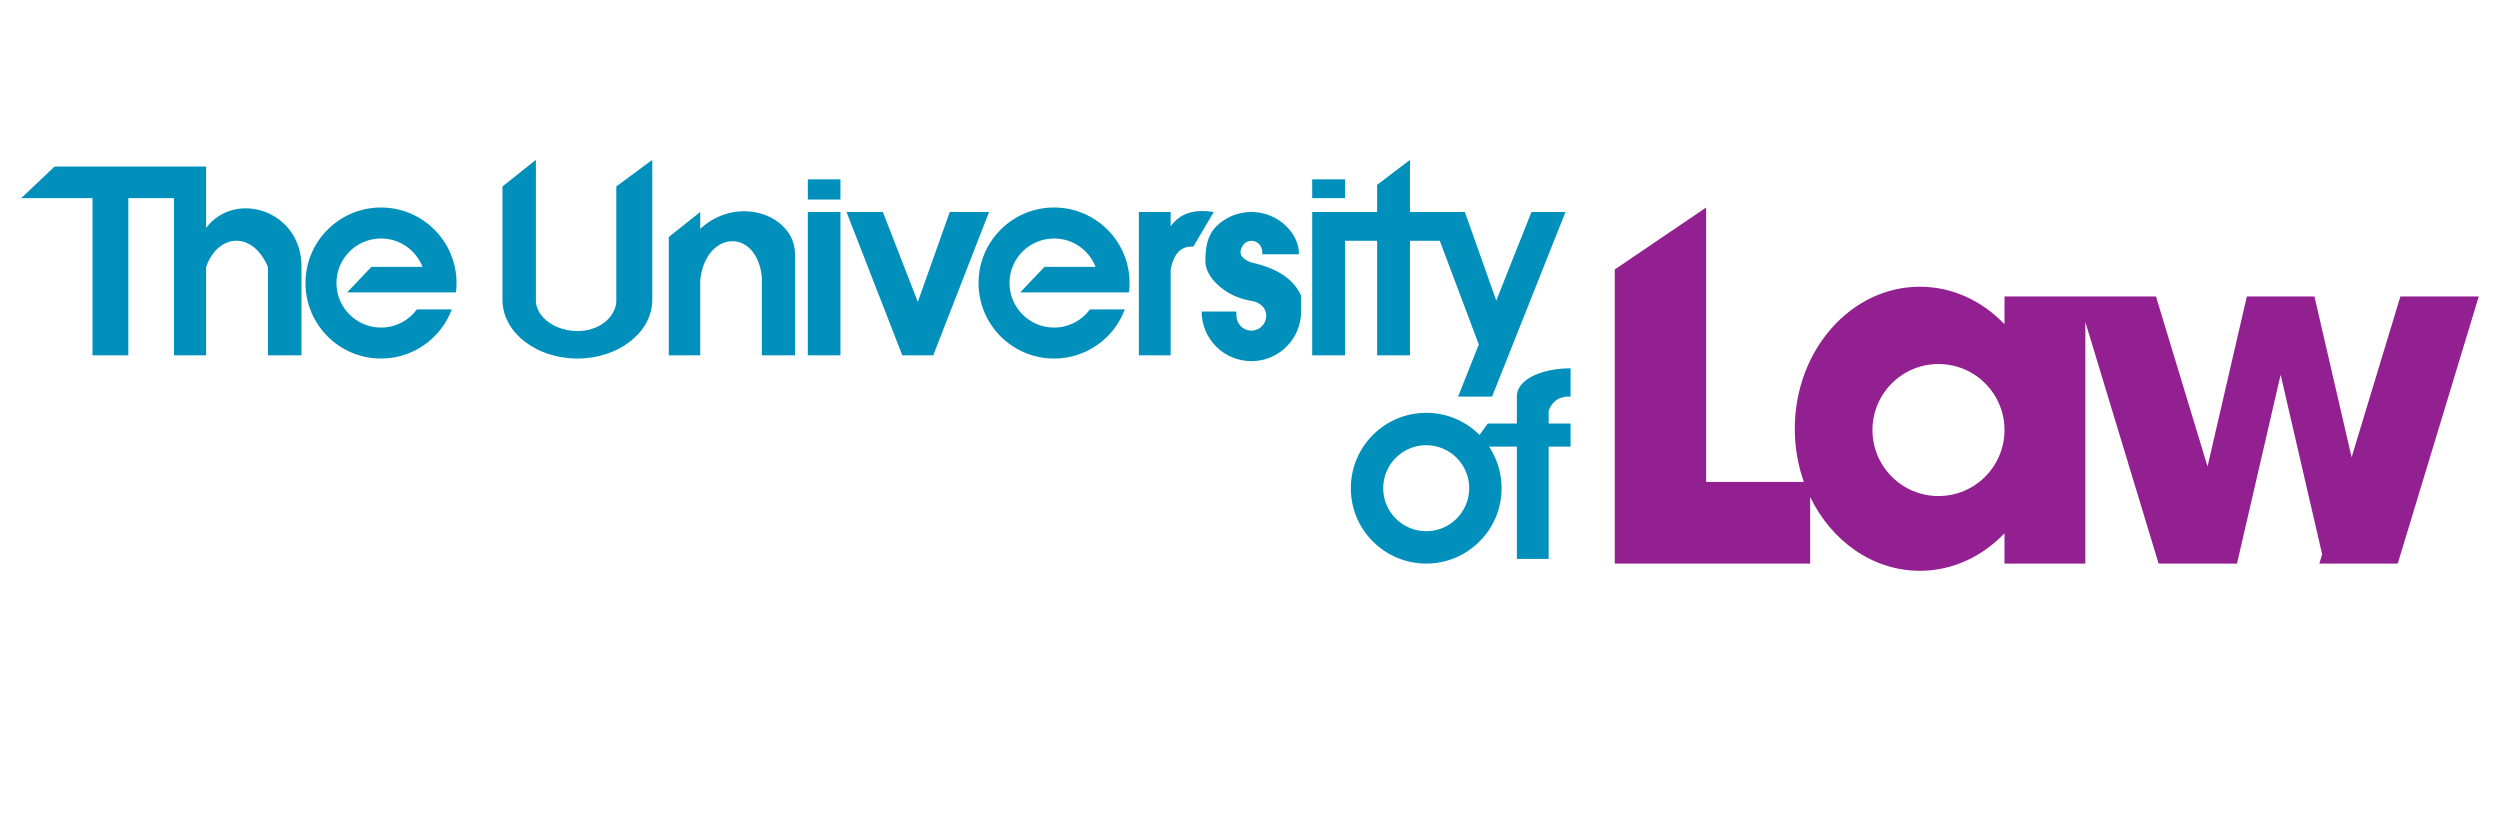 <?xml version="1.0" encoding="UTF-8" standalone="no"?>
<!DOCTYPE svg PUBLIC "-//W3C//DTD SVG 1.1//EN" "http://www.w3.org/Graphics/SVG/1.1/DTD/svg11.dtd">
<svg width="100%" height="100%" viewBox="0 0 300 100" version="1.1" xmlns="http://www.w3.org/2000/svg" xmlns:xlink="http://www.w3.org/1999/xlink" xml:space="preserve" xmlns:serif="http://www.serif.com/" style="fill-rule:evenodd;clip-rule:evenodd;stroke-linejoin:round;stroke-miterlimit:2;">
    <path d="M185.839,67.071L182.022,67.071L182.022,53.595L178.69,53.595C179.639,55.026 180.191,56.741 180.191,58.585C180.191,63.578 176.138,67.631 171.145,67.631C166.152,67.631 162.098,63.578 162.098,58.585C162.098,53.592 166.152,49.538 171.145,49.538C173.643,49.538 175.906,50.553 177.544,52.192L178.532,50.823L182.022,50.823L182.022,49.538L182.022,47.592C182.022,45.423 185.2,44.197 188.469,44.197L188.469,47.592C187.022,47.536 186.25,48.214 185.839,49.284L185.839,50.823L188.469,50.823L188.469,53.595L185.839,53.595L185.839,67.071ZM171.145,53.423C173.993,53.423 176.306,55.736 176.306,58.585C176.306,61.433 173.993,63.746 171.145,63.746C168.296,63.746 165.983,61.433 165.983,58.585C165.983,55.736 168.296,53.423 171.145,53.423ZM161.401,42.639L157.464,42.639L157.464,25.438L165.254,25.438L165.254,22.184L169.199,19.184L169.199,25.438L175.784,25.438L179.553,36.068L183.78,25.438L187.858,25.438L179.049,47.592L174.971,47.592L177.457,41.338L172.776,28.898L169.199,28.898L169.199,42.639L165.254,42.639L165.254,28.898L161.401,28.898L161.401,42.639ZM155.877,30.509L151.466,30.509C151.491,30.41 151.466,30.306 151.466,30.199C151.466,29.481 150.883,28.898 150.165,28.898C149.447,28.898 148.951,29.486 148.864,30.199C148.768,30.988 149.997,31.462 150.237,31.516C153.249,32.19 155.258,33.487 156.132,35.488L156.132,37.382C156.132,40.67 153.466,43.336 150.178,43.336C150.17,43.336 150.161,43.336 150.153,43.336C146.865,43.336 144.199,40.67 144.199,37.382L148.38,37.382C148.333,37.543 148.38,37.713 148.38,37.889C148.38,38.874 149.18,39.674 150.165,39.674C151.151,39.674 151.95,38.874 151.95,37.889C151.95,36.903 151.14,36.248 150.165,36.103C147.134,35.654 144.646,33.334 144.646,31.387C144.646,29.809 144.826,28.296 145.942,27.18C147.057,26.064 148.571,25.438 150.149,25.438C150.16,25.438 150.171,25.438 150.182,25.438C151.76,25.438 153.273,26.064 154.389,27.18C155.296,28.087 155.877,29.227 155.877,30.509ZM135.481,35.086L122.422,35.086L125.334,32.028L131.471,32.028C130.695,30.033 128.755,28.618 126.487,28.618C123.537,28.618 121.142,31.013 121.142,33.963C121.142,36.913 123.537,39.308 126.487,39.308C128.255,39.308 129.823,38.448 130.797,37.124L134.982,37.124C133.698,40.569 130.377,43.026 126.487,43.026C121.485,43.026 117.424,38.965 117.424,33.963C117.424,28.961 121.485,24.9 126.487,24.9C131.489,24.9 135.55,28.961 135.55,33.963C135.55,34.343 135.526,34.718 135.481,35.086ZM54.715,35.086L41.656,35.086L44.568,32.028L50.705,32.028C49.929,30.033 47.989,28.618 45.721,28.618C42.771,28.618 40.376,31.013 40.376,33.963C40.376,36.913 42.771,39.308 45.721,39.308C47.489,39.308 49.058,38.448 50.031,37.124L54.217,37.124C52.933,40.569 49.612,43.026 45.721,43.026C40.719,43.026 36.659,38.965 36.659,33.963C36.659,28.961 40.719,24.9 45.721,24.9C50.723,24.9 54.784,28.961 54.784,33.963C54.784,34.343 54.761,34.718 54.715,35.086ZM78.273,36.231L78.268,36.231C78.1,40.004 74.139,43.026 69.284,43.026C64.429,43.026 60.468,40.004 60.301,36.231L60.296,36.231L60.296,22.374L64.307,19.184L64.307,36.231C64.47,38.182 66.754,39.726 69.284,39.726C71.815,39.726 73.793,38.182 73.956,36.231L73.956,22.374L78.273,19.184L78.273,36.231ZM84.027,42.639L80.254,42.639L80.254,28.438L84.027,25.438L84.027,27.461C88.546,23.287 95.398,25.828 95.398,30.493L95.398,42.639L91.422,42.639L91.422,33.229C90.763,27.217 84.615,27.693 84.027,33.657L84.027,42.639ZM96.938,25.438L100.853,25.438L100.853,42.639L96.938,42.639L96.938,25.438ZM140.478,42.639L136.663,42.639L136.663,25.438L140.478,25.438L140.478,27.168C141.653,25.482 143.473,25.097 145.652,25.438L143.197,29.598C141.574,29.499 140.819,30.619 140.478,32.32L140.478,42.639ZM111.99,42.639L108.277,42.639L101.58,25.438L105.944,25.438L110.139,36.231L113.971,25.438L104,25.438L118.682,25.438L118.682,25.451L111.99,42.639ZM24.732,19.986L24.732,27.349C28.201,22.744 36.217,25.225 36.179,32.028L36.179,42.639L32.149,42.639L32.149,32.028C30.324,27.715 26.198,27.967 24.732,32.028L24.732,42.639L20.879,42.639L20.879,23.773L15.399,23.773L15.399,42.639L11.102,42.639L11.102,23.773L2.549,23.773L6.549,19.986L24.732,19.986ZM96.938,21.518L100.853,21.518L100.853,23.946L96.938,23.946L96.938,21.518ZM161.401,23.774L157.464,23.774L157.464,21.52L161.401,21.52L161.401,23.774Z" style="fill:rgb(0,144,187);"/>
    <path d="M240.539,38.907L240.539,35.575L258.716,35.575L264.905,55.979L269.62,35.575L277.733,35.575L282.193,54.874L288.046,35.575L297.451,35.575L287.728,67.631L278.323,67.631L278.659,66.526L273.676,44.968L268.439,67.631L259.034,67.631L250.243,38.648L250.243,67.631L240.539,67.631L240.539,63.996C237.865,66.789 234.298,68.496 230.382,68.496C224.712,68.496 219.771,64.916 217.219,59.641L217.219,67.631L193.77,67.631L193.77,32.337L204.735,24.9L204.735,57.834L216.463,57.834C215.76,55.862 215.374,53.708 215.374,51.451C215.374,42.045 222.099,34.407 230.382,34.407C234.298,34.407 237.865,36.114 240.539,38.907ZM232.617,43.682C236.989,43.682 240.539,47.231 240.539,51.603C240.539,55.975 236.989,59.525 232.617,59.525C228.245,59.525 224.696,55.975 224.696,51.603C224.696,47.231 228.245,43.682 232.617,43.682Z" style="fill:rgb(147,32,145);"/>
</svg>
